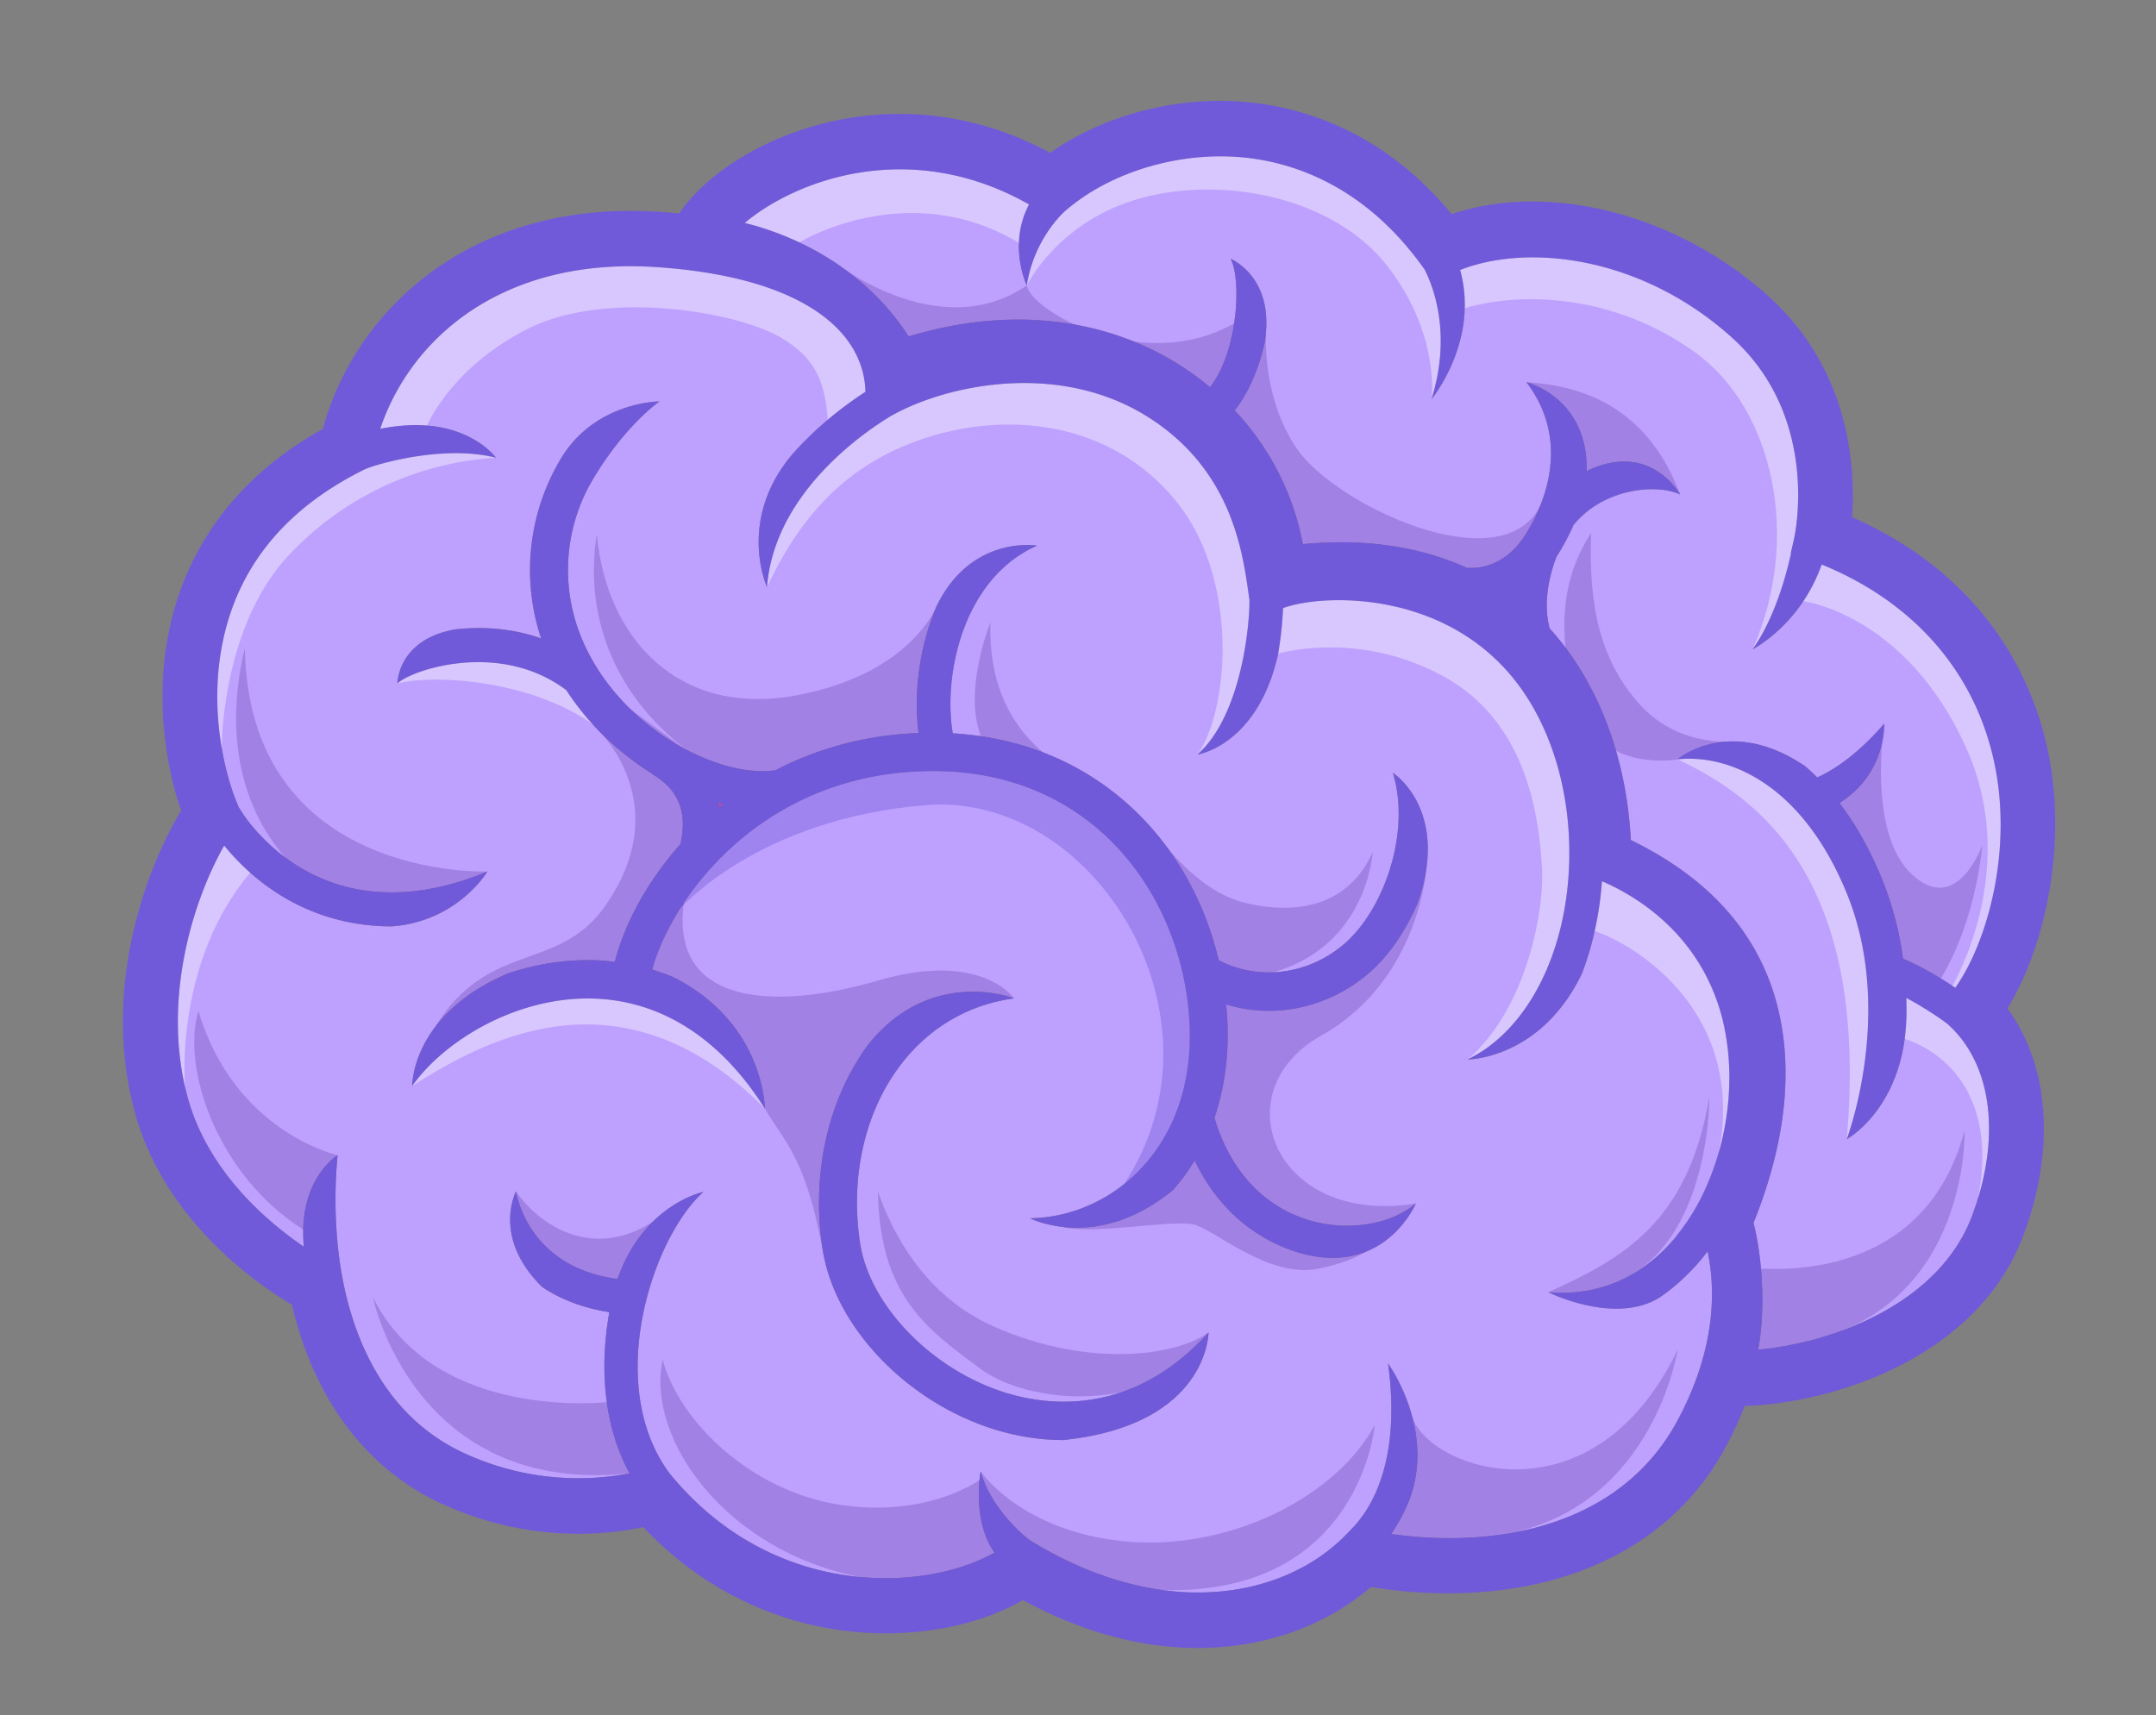 <svg width="93" height="74" viewBox="0 0 93 74" xmlns="http://www.w3.org/2000/svg">
    <rect x="0" y="0" width="93" height="74" fill="#808080" stroke="none"/>
    <g fill-rule="nonzero" fill="none">
        <path d="M16.4 18.505c1.337-3.97 5.348-7.432 11.952-6.977 4.842.333 7.017 1.752 7.989 2.884.766.892.976 1.8.991 2.493-.264.17-.586.39-.943.66-.677.512-1.476 1.2-2.225 2.054-2.395 2.85-1.077 5.71-1.077 5.71.19-2.493 1.729-4.446 3.154-5.743a14.347 14.347 0 0 1 2.167-1.624c2.36-1.349 7.273-2.437 11.176.071 3.515 2.26 4.005 5.7 4.268 7.547l.04.266c.019.25-.021 1.308-.27 2.554-.29 1.455-.866 3.167-1.965 4.153 0 0 2.596-.385 3.478-4.349.052-.309.093-.603.123-.874.05-.433.075-.806.086-1.092 1.725-.645 7.477-.851 10.497 3.805 1.227 1.891 1.885 4.356 1.852 6.941-.007.512-.04 1.013-.099 1.502-.403 3.361-2.003 6.112-4.282 7.222h.018c.258-.007 3.2-.164 4.905-3.699.358-.931.617-1.947.767-3.025.043-.316.075-.639.1-.964 1.445.621 4.271 2.275 5.198 5.958l.064.274.056.277c.011.058.02.117.03.175a9.969 9.969 0 0 1 .118.997l.012.174c.011.187.017.373.018.56v.019c0 .204-.005.408-.016.613l-.006.085c-.01.173-.024.347-.042.52l-.013.12c-.02.17-.042.34-.07.508l-.014.094a11.897 11.897 0 0 1-.441 1.796l-.024.068c-.056.165-.115.327-.178.488l-.046.115c-.06.148-.123.294-.188.438l-.052.114a10.11 10.11 0 0 1-.242.483l-.019.036a9.081 9.081 0 0 1-.8 1.226c-.065.086-.13.174-.199.256-.999 1.192-2.76 2.563-5.465 2.337 0 0 2.883 1.437 4.812.222a8.32 8.32 0 0 0 1.277-1.075c.167-.17.33-.346.488-.534.102-.121.2-.247.296-.375.319 1.473.437 4.071-1.293 7.292-2.456 4.573-7.777 5.546-12.352 4.902a7.826 7.826 0 0 0 .737-1.357c1.25-3.103-.876-6.002-.876-6.002.36 2.563.046 4.726-.883 6.25a5.2 5.2 0 0 1-.609.812l-.282.29c-2.604 2.715-7.832 3.856-13.647.292-.178-.123-.6-.473-1.033-.986-.443-.523-.898-1.213-1.118-1.998 0 0-.263 1.41.182 2.685.1.285.235.562.416.816-3.033 1.721-9.598 2.004-14.015-3.418a6.412 6.412 0 0 1-.725-1.254c-1.683-3.823.198-9.106 2.183-10.888 0 0-2.567.516-3.704 3.755-3.45-.466-4.222-2.98-4.38-3.775 0 0-1.047 1.983 1.132 4.122.773.519 1.734.904 2.895 1.085-.368 2.04-.29 4.214.471 6.103.118.29.25.575.4.85a11.7 11.7 0 0 1-7.102-.857c-3.505-1.597-4.814-5.032-5.294-7.633a16.96 16.96 0 0 1-.2-1.461 20.256 20.256 0 0 1 .003-3.774s-1.278.769-1.461 2.822c-.03.332-.032.697.005 1.099l.004.03c-1.572-1.067-4.17-3.258-5.033-6.507-1.087-4.1.213-8.372 1.595-10.803a9.61 9.61 0 0 0 2.716 2.314 8.872 8.872 0 0 0 2.142.873c.703.184 1.495.3 2.371.3 2.852-.216 4.123-2.367 4.123-2.367-5.325 2.207-8.513-.148-9.9-1.679a6.602 6.602 0 0 1-.819-1.088c-.513-1.123-1.25-3.78-.782-6.673.562-3.477 2.633-6.13 6.153-7.882l.048-.024c.164-.077.624-.231 1.25-.376 1.178-.27 2.94-.507 4.421-.129 0 0-1.137-1.593-3.953-1.391-.325.023-.671.07-1.042.146zM43.743 43.07s-3.57-1.39-6.28 1.98c-1.754 2.372-2.477 5.592-1.982 8.835.51 3.355 3.648 6.634 7.46 7.798.979.298 1.957.445 2.919.445 6.054-.629 6.263-4.37 6.27-4.627v-.014c-3.25 3.595-6.855 3.18-8.715 2.612-3.187-.973-5.901-3.753-6.315-6.466-.428-2.807.183-5.575 1.675-7.594 1.23-1.664 2.949-2.691 4.968-2.969zM45.91 9.134c1.986-1.751 5.105-2.661 7.949-2.317 2.1.253 5.12 1.296 7.598 4.82.394.782 1.157 2.808.293 5.585 0 0 2.078-2.526 1.233-5.574 2.964-1.165 7.848-.575 11.72 2.911 3.596 3.237 2.837 7.909 2.704 8.587l-.013.06-.003.017-.146.642.015.005c-.232 1.039-.74 2.854-1.661 4.143 0 0 2.065-1.049 2.98-3.659 3.856 1.57 6.46 4.464 7.37 8.217.966 3.979-.235 8.123-1.608 10.045-.587-.397-1.453-.923-2.253-1.256a14.175 14.175 0 0 0-.908-3.44c-.531-1.302-1.154-2.385-1.835-3.277 1.908-1.192 1.936-3.16 1.932-3.401v-.025c-.25.3-1.466 1.694-2.891 2.323-.17-.17-.342-.33-.516-.48-3.271-2.226-5.51-.3-5.51-.3 2.294-.24 5.415 1.153 7.305 5.79 2.073 5.083.016 10.544-.005 10.598 0 0 2.578-1.4 2.578-5.536 0-.184-.003-.371-.009-.56.74.394 1.475.889 1.775 1.123 1.927 1.713 2.334 4.883 1.063 8.278-1.435 3.828-6.062 5.488-9.228 5.776.319-1.69.19-3.966-.2-5.47 1.089-2.702 1.537-5.243 1.333-7.557-.35-3.976-2.578-6.989-6.626-8.961-.185-3.61-1.435-6.844-3.497-9.126-.188-.655-.226-1.743.294-3.103l.044-.065c.267-.423.492-.853.68-1.285 1.268-1.589 3.576-1.812 4.604-1.332 0 0-1.242-2.263-3.892-1.073-.045.023-.09.05-.136.074.062-3.195-2.598-3.842-2.598-3.842 2.02 2.672.645 5.484-.04 6.569-.879 1.392-2.034 1.479-2.53 1.441-2.04-.928-4.434-1.278-7.075-1.022a11.529 11.529 0 0 0-2.942-5.772c.622-.78 1.05-1.834 1.292-2.917.448-2.673-1.244-3.521-1.451-3.614l-.02-.01c.468.81.352 3.955-.884 5.542a12.223 12.223 0 0 0-1.26-.927c-3.313-2.116-7.462-2.558-11.74-1.265-1.784-2.782-4.653-4.301-7.07-4.895 2.163-1.827 7.111-3.723 12.264-.798-.93 1.75-.098 3.495-.098 3.495.276-1.783 1.297-2.877 1.619-3.182zM28.446 17.32h-.024c-.282.007-2.922.14-4.307 2.601a9.331 9.331 0 0 0-.817 7.49c.014.045.031.089.046.134-1.353-.48-2.675-.505-3.697-.392-2.506.432-2.506 2.341-2.506 2.341.476-.531 4.348-1.93 7.285.281.96 1.486 2.278 2.716 3.696 3.601l-.007.014.04.024c1.117.655 1.507 1.641 1.194 3.008-1.471 1.65-2.425 3.481-2.829 5.074a9.807 9.807 0 0 0-.912-.069 10.713 10.713 0 0 0-3.724.58c-3.99 1.715-4.1 4.591-4.103 4.828v.015c1.37-1.939 4.48-3.856 7.785-3.769 2.948.078 5.515 1.719 7.424 4.745v-.02c-.007-.285-.166-3.756-3.97-5.66a9.5 9.5 0 0 0-.888-.315c.84-3.068 4.47-7.994 10.954-8.518 7.552-.612 11.602 4.814 12.167 10.112.368 3.443-.81 5.6-1.864 6.801-1.275 1.456-3.083 2.306-4.96 2.334l.016.007c.036.018.134.063.286.117l.143.048c.936.296 3.229.683 5.742-1.409.342-.39.648-.81.917-1.255.916 1.923 2.407 3.291 4.328 3.925 3.65 1.177 5.079-1.78 5.201-2.05l.009-.02c-1.153.96-3.065 1.23-4.757.672-1.894-.625-3.278-2.17-3.928-4.369.504-1.48.68-3.14.504-4.892a6.3 6.3 0 0 0 1.836.276c1.552 0 3.11-.567 4.372-1.67.803-.705 1.533-1.76 2.056-2.985 1.41-4.03-1.072-5.611-1.072-5.611.794 2.62-.423 5.913-2.059 7.344-1.562 1.368-3.713 1.646-5.453.739-.626-2.644-1.972-4.982-3.888-6.706-2.07-1.863-4.663-2.91-7.585-3.083-.413-2.382.368-6.648 3.635-8.098 0 0-2.815-.474-4.319 2.582-.809 1.863-.998 3.939-.79 5.502a15.43 15.43 0 0 0-.669.04 14.39 14.39 0 0 0-5.505 1.566c-1.18.178-2.81-.245-4.358-1.175-.038-.024-.074-.05-.113-.072l-.031-.018-.25-.16c-1.653-1.097-3.158-2.772-3.84-4.904a7.66 7.66 0 0 1 .673-6.147c1.414-2.41 2.916-3.434 2.916-3.434z" fill="#BEA0FF"/>
        <path d="M19.845 27.984s-1.63-.15-2.704 1.511c1.794-.5 7.396-.043 9.738 2.992.066-1.24-2.3-3.791-2.3-3.791l-4.734-.712zM21.393 43.015s-2.717 1.696-3.612 3.835c2.883-1.813 8.935-5.388 15.209.976-1.22-2.605-3.724-5.189-6.955-5.575-3.232-.385-4.642.764-4.642.764z" opacity=".4" fill="#FFF"/>
        <path d="m30.046 37.398-.734 1.832s3.337-3.902 10.62-4.494c7.281-.593 13.3 9.136 8.56 16.345 2.89-2.017 3.694-5.456 2.908-9.828-.785-4.372-5.344-8.734-10.985-8.688-5.641.046-10.369 4.834-10.369 4.834v-.001z" opacity=".4" fill="#715ADA"/>
        <path d="m7.375 47.244.608-.346s-.517-5.556 3.033-9.5c-.41-.589-1.82-1.922-1.82-1.922s-3.46 7.309-1.821 11.768zM8.38 31.998l1.185.27s-.036-5.234 2.937-8.36a13.375 13.375 0 0 1 8.894-4.16c-1.248-.559-2.976-1.389-2.976-1.389s1.06-2.54 4.398-4.195c3.338-1.655 8.86-.736 10.802.367 1.942 1.103 1.972 2.466 2.124 3.923-.607.735-3.312 4.004-2.657 6.874 1.2-2.523 3.02-5.196 6.844-6.433 3.823-1.238 8.192-.564 10.862 2.807 2.67 3.37 2.212 8.95.863 10.85 1.868-1.657 3.478-4.35 3.478-4.35s3.426-1.046 7.128.977c3.702 2.022 4.127 6.264 4.248 8.219.121 1.954-.693 6.145-3.198 8.31 2.288-1.269 4.172-1.966 5.476-5.54 1.91.655 6.532 3.613 5.343 9.58.814-1.325 3.484-8.53-5.254-12.986-.303-4.641-1.82-12.67-13.593-12.057-1.7-4.719-6.554-12.196-16.385-8.58-2.675-3.305-14.806-12.172-24.09 2.77-3.945 2.562-7.22 7.64-6.43 13.103z" opacity=".4" fill="#FFF"/>
        <path d="M16.083 55.961s1.756 8.588 11.073 7.604c.032-.985-.98-3.074-.98-3.074s-7.423.864-10.093-4.53zM28.584 58.658c-.729 3.47 2.784 8.273 8.492 9.376 5.707 1.104 6.653-1.102 6.653-1.102l-1.476-3.079s-2.286 1.67-6.097 1.056c-3.81-.613-6.884-3.619-7.572-6.251zM8.558 43.612c-.733 2.458.792 7.07 4.524 9.439l1.48-3.212s-4.456-.987-6.004-6.227z" opacity=".2" fill="#36087A"/>
        <path d="m31.03 34.817.145-.117c-.06-.014-.118-.03-.178-.047.012.055.024.109.033.164z" fill="#FE52A7"/>
        <g opacity=".4" fill="#FFF">
            <path d="m81.681 42.216.476 2.61s4.26 1.077 3.173 6.843c1.1-1.897 1.828-5.023.508-6.678-1.32-1.655-4.157-2.775-4.157-2.775z"/>
        </g>
        <g opacity=".4" fill="#FFF">
            <path d="M76.523 33.285s-2.804-1.173-4.163-.525c3.738 1.75 8.261 5.393 7.3 16.388 2.03-2.543 2.204-8.876.262-12.002-1.942-3.125-3.399-3.86-3.399-3.86z"/>
        </g>
        <g opacity=".4" fill="#FFF">
            <path d="m30.95 10.012 3.527.445s4.681-2.864 9.475.023l.34 1.836s1.358-2.81 4.954-3.775c3.595-.966 8.314-.008 10.604 2.946 2.29 2.953 1.9 5.735 1.9 5.735s1.468-3.123 1.433-3.927c2.584-.755 6.543-.54 9.941 1.911 3.399 2.452 4.586 8.047 2.474 12.807 1.653-1.96 2.189-2.075 2.189-2.075s4.38.545 6.989 6.245-.91 10.97-.91 10.97l.849.368s4.369-5.516 1.941-11.706c-2.427-6.19-8.13-8.274-8.13-8.274s1.516-8.274-5.098-10.786C66.813 10.242 62.08 10.67 62.08 10.67s-2.838-4.964-7.518-4.964-9.23 2.451-9.23 2.451-9.346-4.75-14.383 1.854h.001z"/>
        </g>
        <g>
            <path d="M59.304 61.47s-.613 7.356-9.146 7.131c-8.298-.218-7.857-5.118-7.857-5.118s1.757 2.606 6.263 3.02c4.506.414 9.102-1.953 10.74-5.033zM72.366 58.23s-1 6.618-7.228 7.915c-6.68 1.39-6.47.588-6.47.588s2.093-4.037 2.272-5.523c.913 2.29 7.83 4.512 11.426-2.98zM23.577 54.506s-1.363-.733-1.319-3.101c1.137 1.646 3.868 3.33 6.826.573-1.138 1.563-1.928 3.984-1.928 3.984l-3.579-1.456zM84.746 48.76s.225 7.486-6.669 9.075l-2.98 1.222v-4.413s7.737 1.379 9.649-5.884zM79.922 33.224l1.354-2.006s-.748 4.697 1.194 6.508c1.942 1.81 3.034-1.253 3.034-1.253s-.23 3.177-1.785 5.743c-.824.202-2.038 0-2.038 0l-3.459-7.827 1.7-1.165zM73.732 47.32s.12 9.014-6.949 8.43c3.187-1.443 6.039-2.975 6.949-8.43zM59.653 40.579l1.883-3.18s-.271 4.886-4.553 7.286c-4.281 2.4-2.019 8.225 4.088 7.238-1.331 1.621-2.085 2.384-4.209 2.813-2.124.429-4.43-1.655-5.34-1.9-.91-.245-4.367.46-5.73.092 2.999-.828 4.646-2.374 5.79-4.168 1.145-1.794.79-6.455.79-6.455s4.55 1.215 7.281-1.726zM37.868 51.404c.086 4.493 2.06 5.906 4.429 7.652 2.367 1.747 8.12 1.827 9.833-1.569-1.33.987-5.099 1.57-9.225-.239-2.978-1.305-4.386-3.98-5.037-5.844zM24.578 28.696s1.246 1.518 1.18 2.757c0 0 3.493 3.2.31 7.682-2.002 2.82-5.04 1.444-7.305 5.183-.602.993 4.541-2.544 8-2.013 1.274-3.473 6.008-7.651 6.008-7.651l-8.193-5.958zM10.56 27.984c-.728 2.911-.728 7.385 3.096 10.266 3.823 2.88 7.37-.65 7.37-.65s-10.283.405-10.465-9.616z" opacity=".2" fill="#36087A"/>
            <path d="m39.87 43.612 3.873-.54s-1.415-2.073-5.875-.766-8.991 1.065-8.364-3.365c-1.55 1.122-2.348 3.846-2.348 3.846s3.96.244 5.834 5.04c.873 1.485 1.742 2.084 2.491 6.06.476-4.115 4.39-10.274 4.39-10.274zM25.742 23.05c-.496 3.126.432 6.764 4.05 9.437 3.616 2.673 5.658.553 5.658.553l4.724-.98.24-5.938s-1.09 2.965-6.096 3.885c-5.006.919-8.154-2.395-8.576-6.957zM42.723 26.85s-1.518 3.735 0 5.637c1.517 1.901 4.742 1.272 4.742 1.272s-4.925-1.087-4.742-6.909zM59.212 36.762s-.215 4.028-4.294 5.186c-.757.357-2.787 0-2.787 0l-2.217-5.942s1.614 2.4 3.75 2.935c2.136.534 4.47.23 5.548-2.18zM35.744 12.141l.154-.895s4.562 3.696 8.394 1.07c.19 1.112 5.012 3.873 8.943 1.635.472.703 1.389.09 1.389.09s-.31 2.942 1.328 5.332c1.638 2.39 8.738 5.77 10.468 2.488 1.062-1.2 1.368-3.292-.575-5.372 2.001.126 5.121.792 6.626 4.841-1.126-1.087-4.989-.425-5.717 1.72-.728 2.145-2.427 3.494-2.427 3.494l-9.042-1.839s-1.453-8.703-10.527-9.315c-2.216.429-5.979 1.041-5.979 1.041l-3.034-4.29z" opacity=".2" fill="#36087A"/>
            <path d="M68.634 22.989c-.85 1.348-1.638 3.248-.789 6.864.85 3.616 4.515 2.907 4.515 2.907l2.238-.77s-2.262.214-3.9-1.636c-1.639-1.85-2.185-4.117-2.064-7.365z" opacity=".2" fill="#36087A"/>
            <path d="M88.249 32.003c-1.064-4.387-4.01-7.786-8.359-9.687.153-2.178-.097-6.377-3.611-9.54-3.968-3.572-9.485-4.944-13.664-3.538-2.825-3.43-6.117-4.51-8.475-4.795-3.113-.376-6.394.44-8.844 2.15C38.4 2.856 31.431 6.097 29.33 9.162l-.031.046a29.664 29.664 0 0 0-.786-.065c-8.252-.57-13.227 4.316-14.582 9.36-4.739 2.632-6.288 6.462-6.743 9.272-.445 2.748.003 5.412.624 7.194-1.531 2.56-3.421 7.65-2.02 12.933 1.232 4.646 5.153 7.408 6.803 8.392.946 4.075 3.229 7.11 6.485 8.593 3.702 1.686 7.01 1.354 8.673.997 2.415 2.58 5.593 4.171 9.056 4.514 2.698.267 5.387-.249 7.316-1.365 2.663 1.453 5.227 2.066 7.543 2.066 3.024 0 5.624-1.045 7.467-2.632 2.7.447 5.447.347 7.819-.296 3.37-.914 5.96-2.902 7.49-5.75.324-.604.592-1.191.815-1.762 3.911-.125 10.062-2.132 12.02-7.36 1.398-3.728 1.115-7.333-.687-9.79 1.66-2.711 2.669-7.333 1.656-11.505zM74.582 47.065l-.006.085c-.01.174-.024.348-.042.521l-.014.12c-.019.17-.042.34-.068.508-.006.031-.01.063-.015.094a11.897 11.897 0 0 1-.442 1.796l-.023.068a11.572 11.572 0 0 1-.412 1.04l-.052.115c-.077.164-.158.325-.243.483l-.018.035a9.046 9.046 0 0 1-.8 1.226c-.066.086-.13.174-.199.257-.999 1.192-2.76 2.563-5.465 2.336 0 0 2.882 1.438 4.811.222.45-.304.877-.664 1.278-1.074.166-.17.33-.346.487-.534.102-.122.2-.248.297-.376.319 1.474.436 4.072-1.293 7.292-2.456 4.574-7.777 5.546-12.352 4.903a7.826 7.826 0 0 0 .737-1.357c1.249-3.103-.876-6.003-.876-6.003.36 2.563.046 4.726-.883 6.25-.18.296-.383.567-.61.813h-.003l-.279.29c-2.603 2.714-7.831 3.855-13.647.292-.178-.123-.599-.474-1.032-.986-.443-.523-.899-1.213-1.119-1.998 0 0-.262 1.41.182 2.684.1.285.235.563.416.817-3.032 1.72-9.597 2.004-14.015-3.418a6.45 6.45 0 0 1-.724-1.254c-1.683-3.824.198-9.106 2.182-10.888 0 0-2.566.516-3.703 3.755-3.45-.467-4.223-2.982-4.38-3.775 0 0-1.048 1.983 1.131 4.122.774.518 1.734.904 2.896 1.084-.368 2.04-.29 4.215.471 6.103.117.291.249.576.4.851a11.703 11.703 0 0 1-7.103-.858c-3.504-1.596-4.813-5.032-5.294-7.633a16.96 16.96 0 0 1-.2-1.46 20.256 20.256 0 0 1 .004-3.774s-1.278.768-1.462 2.822c-.03.332-.031.697.006 1.099l.004.03c-1.573-1.068-4.171-3.258-5.033-6.508-1.087-4.099.213-8.37 1.594-10.802.183.226.4.472.65.725a9.601 9.601 0 0 0 2.066 1.589 8.902 8.902 0 0 0 2.143.872c.703.185 1.494.3 2.371.3 2.852-.215 4.123-2.366 4.123-2.366-5.326 2.207-8.513-.149-9.9-1.68a6.651 6.651 0 0 1-.82-1.087c-.513-1.123-1.25-3.78-.782-6.673.563-3.478 2.633-6.13 6.153-7.882l.049-.024c.164-.078.624-.231 1.25-.376 1.178-.272 2.94-.508 4.421-.13 0 0-1.138-1.592-3.953-1.39-.325.023-.672.069-1.042.145 1.336-3.97 5.347-7.431 11.951-6.977 4.843.334 7.018 1.753 7.99 2.884.766.893.975 1.8.99 2.494-.263.17-.585.39-.942.66-.677.511-1.476 1.2-2.225 2.053-2.395 2.85-1.077 5.711-1.077 5.711.19-2.494 1.729-4.447 3.154-5.743a14.33 14.33 0 0 1 2.167-1.625l.006-.003c2.354-1.345 7.266-2.434 11.17.075 3.514 2.259 4.004 5.699 4.268 7.547l.04.266c.018.25-.022 1.308-.27 2.554-.291 1.455-.866 3.167-1.966 4.152 0 0 2.596-.384 3.478-4.348.052-.31.093-.603.124-.874.05-.433.075-.806.085-1.092 1.726-.646 7.477-.852 10.498 3.804 1.227 1.892 1.885 4.357 1.851 6.942-.006.511-.04 1.013-.098 1.501-.404 3.362-2.004 6.113-4.282 7.223 0 0 3.138 0 4.923-3.7.357-.93.617-1.947.766-3.025.044-.316.075-.638.1-.964 1.446.622 4.272 2.276 5.2 5.958.045.182.084.366.119.552l.03.175a10.072 10.072 0 0 1 .118.996c.004.058.009.116.012.175.01.185.016.37.017.557v.02c0 .204-.006.408-.016.613v.001zm6.694-15.847c-.25.3-1.465 1.694-2.89 2.322-.17-.17-.342-.33-.516-.48-3.271-2.226-5.51-.3-5.51-.3 2.294-.24 5.415 1.153 7.305 5.79 2.073 5.084.015 10.544-.005 10.598 0 0 2.578-1.399 2.578-5.536 0-.184-.003-.37-.009-.559.74.394 1.475.888 1.775 1.123 1.927 1.712 2.334 4.882 1.062 8.277-1.434 3.828-6.06 5.489-9.227 5.776.318-1.69.19-3.966-.2-5.47 1.089-2.701 1.537-5.243 1.333-7.557-.35-3.976-2.578-6.989-6.626-8.96-.185-3.61-1.435-6.845-3.497-9.126-.188-.656-.226-1.744.294-3.104l.044-.064a9.52 9.52 0 0 0 .68-1.286c1.268-1.589 3.576-1.812 4.604-1.331 0 0-1.242-2.263-3.892-1.073-.045.023-.09.05-.136.073.062-3.195-2.598-3.841-2.598-3.841 2.02 2.671.645 5.483-.04 6.568-.879 1.393-2.034 1.48-2.53 1.442-2.04-.929-4.434-1.278-7.075-1.023a11.528 11.528 0 0 0-2.942-5.772c.623-.78 1.05-1.834 1.292-2.917.477-2.845-1.472-3.623-1.472-3.623.469.809.353 3.954-.883 5.541a12.277 12.277 0 0 0-1.26-.927c-3.313-2.115-7.462-2.557-11.74-1.264-1.784-2.782-4.652-4.302-7.07-4.896 2.163-1.826 7.111-3.723 12.264-.798-.93 1.75-.098 3.496-.098 3.496.276-1.784 1.297-2.877 1.619-3.183 1.986-1.75 5.105-2.66 7.949-2.317 2.1.253 5.12 1.297 7.598 4.82.394.782 1.157 2.808.293 5.585 0 0 2.077-2.526 1.233-5.573 2.964-1.166 7.848-.575 11.72 2.91 3.804 3.425 2.735 8.453 2.688 8.664l-.146.643.014.005c-.231 1.038-.739 2.854-1.66 4.142 0 0 2.065-1.049 2.98-3.658 3.856 1.57 6.46 4.464 7.37 8.217.966 3.978-.236 8.122-1.608 10.044-.588-.397-1.453-.923-2.253-1.256a14.17 14.17 0 0 0-.908-3.44c-.53-1.302-1.154-2.384-1.835-3.277 2.035-1.27 1.93-3.424 1.93-3.424l.001-.001z" fill="#715ADA"/>
            <path d="M43.415 60.1c-3.187-.974-5.902-3.754-6.315-6.466-.428-2.808.182-5.576 1.675-7.594 1.23-1.665 2.948-2.692 4.968-2.97 0 0-3.57-1.389-6.281 1.98-1.754 2.372-2.476 5.592-1.982 8.835.512 3.355 3.65 6.634 7.46 7.798.98.298 1.958.446 2.92.446 6.27-.652 6.27-4.642 6.27-4.642-3.25 3.595-6.855 3.18-8.715 2.612z" fill="#715ADA"/>
            <path d="M60.084 33.344c.794 2.62-.424 5.913-2.06 7.345-1.561 1.366-3.712 1.645-5.453.738-.626-2.644-1.97-4.982-3.887-6.706-2.07-1.863-4.663-2.91-7.585-3.083-.414-2.382.368-6.648 3.635-8.098 0 0-2.815-.474-4.32 2.582-.808 1.863-.997 3.939-.789 5.502-.222.009-.445.021-.67.04-2.081.168-3.919.742-5.505 1.566-1.18.178-2.809-.245-4.358-1.175-.038-.024-.074-.05-.113-.072l-.03-.019c-1.75-1.09-3.374-2.825-4.091-5.062a7.658 7.658 0 0 1 .674-6.148c1.414-2.41 2.916-3.434 2.916-3.434s-2.868 0-4.332 2.601a9.33 9.33 0 0 0-.817 7.49l.047.134c-1.353-.48-2.675-.505-3.697-.392-2.507.432-2.507 2.341-2.507 2.341.476-.531 4.349-1.93 7.285.281.961 1.486 2.278 2.716 3.697 3.601l-.008.014.041.024c1.116.655 1.507 1.641 1.193 3.008-1.471 1.65-2.424 3.481-2.828 5.074a9.807 9.807 0 0 0-.912-.069 10.721 10.721 0 0 0-3.724.58c-4.164 1.789-4.103 4.843-4.103 4.843 1.369-1.939 4.48-3.855 7.784-3.769 2.948.078 5.516 1.719 7.424 4.745 0 0 0-3.693-3.97-5.68a9.5 9.5 0 0 0-.888-.315c.84-3.068 4.47-7.994 10.955-8.518 7.551-.612 11.601 4.814 12.167 10.112.368 3.443-.811 5.6-1.864 6.801-1.276 1.456-3.084 2.306-4.96 2.334 0 0 2.905 1.494 6.187-1.237.342-.39.647-.81.916-1.255.917 1.923 2.408 3.291 4.329 3.925 3.823 1.233 5.21-2.07 5.21-2.07-1.154.96-3.066 1.23-4.758.672-1.894-.625-3.277-2.17-3.928-4.369.504-1.48.68-3.14.504-4.892a6.301 6.301 0 0 0 1.837.276c1.552 0 3.11-.567 4.371-1.67.804-.705 1.534-1.76 2.056-2.985 1.412-4.03-1.07-5.611-1.07-5.611h-.001zM31.03 34.817c-.01-.055-.02-.11-.033-.164l.178.048-.145.116z" fill="#715ADA"/>
        </g>
    </g>
</svg>
